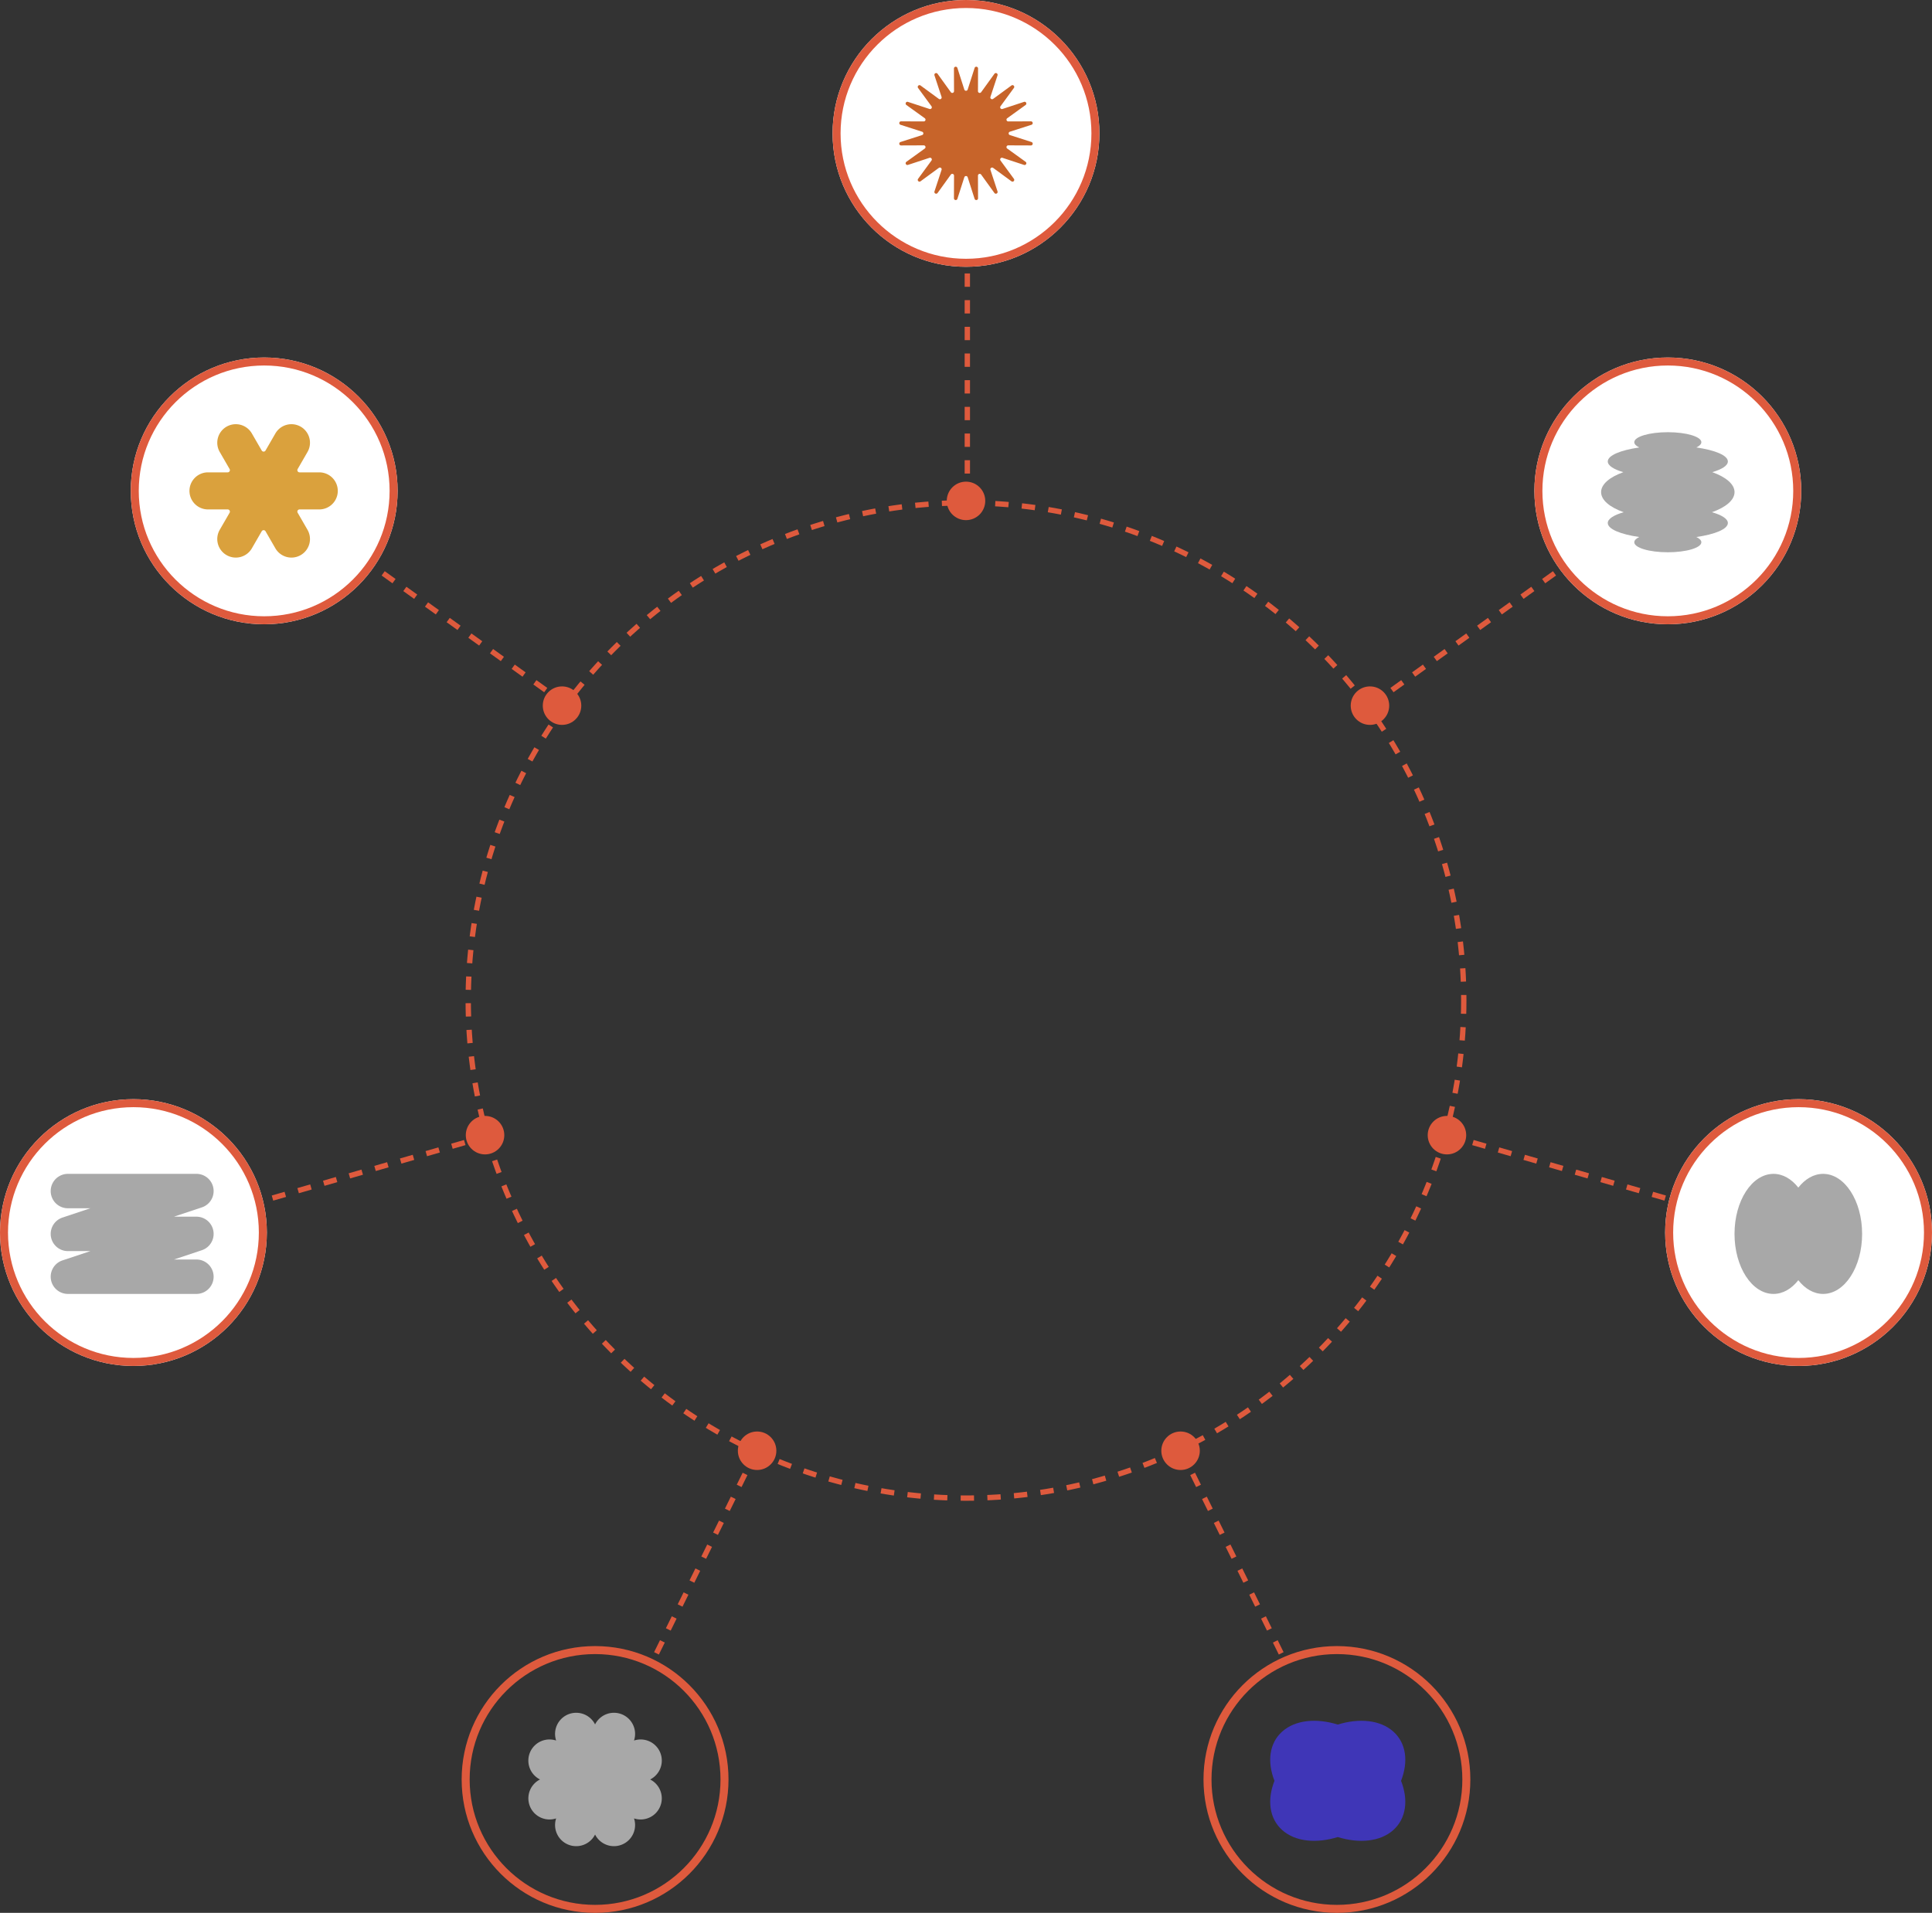 <svg xmlns="http://www.w3.org/2000/svg" width="724" height="717" viewBox="0 0 724 717">
    <rect x="0" y="0" width="724" height="717" fill="#333333" stroke="none"/>
    <defs>
        <style>
            .cls-1,.cls-10,.cls-3{fill:none}.cls-1,.cls-3,.cls-4{stroke:#de5a3d}.cls-1{stroke-width:2px;stroke-dasharray:5 5}.cls-2{fill:#de5a3d}.cls-3,.cls-4{stroke-width:3px}.cls-4{fill:#fff}.cls-6{fill:#a8a8a8}.cls-9{stroke:none}
        </style>
    </defs>
    <g id="Group_626" data-name="Group 626" transform="translate(-590 -6194)">
        <g id="Group_621" data-name="Group 621">
            <g id="Ellipse_53" data-name="Ellipse 53" class="cls-1" transform="translate(764.463 6381.462)">
                <circle class="cls-9" cx="187.538" cy="187.538" r="187.538"/>
                <circle class="cls-10" cx="187.538" cy="187.538" r="186.538"/>
            </g>
            <circle id="Ellipse_54" data-name="Ellipse 54" class="cls-2" cx="7.213" cy="7.213" r="7.213" transform="translate(944.788 6374.538)"/>
            <circle id="Ellipse_55" data-name="Ellipse 55" class="cls-2" cx="7.213" cy="7.213" r="7.213" transform="translate(1096.169 6451.284)"/>
            <circle id="Ellipse_143" data-name="Ellipse 143" class="cls-2" cx="7.213" cy="7.213" r="7.213" transform="translate(793.405 6451.284)"/>
            <circle id="Ellipse_60" data-name="Ellipse 60" class="cls-2" cx="7.213" cy="7.213" r="7.213" transform="translate(1125.021 6612.278)"/>
            <circle id="Ellipse_57" data-name="Ellipse 57" class="cls-2" cx="7.213" cy="7.213" r="7.213" transform="translate(764.554 6612.278)"/>
            <circle id="Ellipse_58" data-name="Ellipse 58" class="cls-2" cx="7.213" cy="7.213" r="7.213" transform="translate(1025.193 6730.571)"/>
            <circle id="Ellipse_144" data-name="Ellipse 144" class="cls-2" cx="7.213" cy="7.213" r="7.213" transform="translate(866.508 6730.571)"/>
            <g id="Ellipse_142" data-name="Ellipse 142" class="cls-3" transform="translate(763 6811)">
                <circle class="cls-9" cx="50" cy="50" r="50"/>
                <circle class="cls-10" cx="50" cy="50" r="48.5"/>
            </g>
            <g id="Ellipse_149" data-name="Ellipse 149" class="cls-3" transform="translate(1041 6811)">
                <circle class="cls-9" cx="50" cy="50" r="50"/>
                <circle class="cls-10" cx="50" cy="50" r="48.5"/>
            </g>
            <g id="Ellipse_138" data-name="Ellipse 138" class="cls-4" transform="translate(590 6606)">
                <circle class="cls-9" cx="50" cy="50" r="50"/>
                <circle class="cls-10" cx="50" cy="50" r="48.5"/>
            </g>
            <g id="Ellipse_147" data-name="Ellipse 147" class="cls-4" transform="translate(1214 6606)">
                <circle class="cls-9" cx="50" cy="50" r="50"/>
                <circle class="cls-10" cx="50" cy="50" r="48.5"/>
            </g>
            <g id="Ellipse_145" data-name="Ellipse 145" class="cls-4" transform="translate(639 6328)">
                <circle class="cls-9" cx="50" cy="50" r="50"/>
                <circle class="cls-10" cx="50" cy="50" r="48.5"/>
            </g>
            <g id="Ellipse_148" data-name="Ellipse 148" class="cls-4" transform="translate(1165 6328)">
                <circle class="cls-9" cx="50" cy="50" r="50"/>
                <circle class="cls-10" cx="50" cy="50" r="48.5"/>
            </g>
            <g id="Ellipse_146" data-name="Ellipse 146" class="cls-4" transform="translate(902 6194)">
                <circle class="cls-9" cx="50" cy="50" r="50"/>
                <circle class="cls-10" cx="50" cy="50" r="48.5"/>
            </g>
            <path id="Line_17" data-name="Line 17" class="cls-1" transform="translate(952.5 6294.5)" d="M0 87V0"/>
            <path id="Line_19" data-name="Line 19" class="cls-1" transform="translate(1103.5 6407.5)" d="M0 51 71 0"/>
            <path id="Line_22" data-name="Line 22" class="cls-1" transform="translate(731.627 6407.5)" d="M71 51 0 0"/>
            <path id="Line_20" data-name="Line 20" class="cls-1" transform="translate(1132.353 6619.487)" d="m0 0 83.147 24.013"/>
            <path id="Line_23" data-name="Line 23" class="cls-1" transform="translate(690.627 6619.487)" d="M83.147 0 0 24.013"/>
            <path id="Line_21" data-name="Line 21" class="cls-1" transform="translate(1032.5 6737.5)" d="m0 0 38 77"/>
            <path id="Line_24" data-name="Line 24" class="cls-1" transform="translate(835.627 6737.5)" d="M38 0 0 77"/>
        </g>
        <path id="Path_53" data-name="Path 53" d="m282.975 18.132 2.6-8.1a.66.66 0 0 1 1.288.2l-.032 8.508a.66.66 0 0 0 1.195.388l4.975-6.9a.66.66 0 0 1 1.162.592L291.5 20.9a.66.66 0 0 0 1.016.738l6.864-5.027a.66.66 0 0 1 .922.922l-5.025 6.867a.66.66 0 0 0 .739 1.016l8.082-2.66a.66.66 0 0 1 .592 1.162l-6.9 4.975a.66.66 0 0 0 .388 1.195l8.508-.032a.66.66 0 0 1 .2 1.288l-8.1 2.6a.66.66 0 0 0 0 1.256l8.1 2.6a.66.66 0 0 1-.2 1.288l-8.508-.032a.66.66 0 0 0-.388 1.195l6.9 4.975a.66.66 0 0 1-.592 1.162l-8.082-2.66a.66.66 0 0 0-.739 1.016l5.027 6.864a.66.66 0 0 1-.922.922l-6.864-5.03a.66.66 0 0 0-1.016.738l2.66 8.082a.66.66 0 0 1-1.162.592l-4.975-6.9a.66.66 0 0 0-1.195.388l.032 8.508a.66.66 0 0 1-1.288.2l-2.6-8.1a.66.66 0 0 0-1.256 0l-2.6 8.1a.66.66 0 0 1-1.288-.2l.032-8.508a.66.66 0 0 0-1.195-.388l-4.975 6.9a.66.66 0 0 1-1.162-.592l2.66-8.082a.66.66 0 0 0-1.017-.738l-6.864 5.027a.66.66 0 0 1-.922-.922l5.027-6.864a.66.66 0 0 0-.738-1.016l-8.082 2.66a.66.66 0 0 1-.594-1.16l6.9-4.975a.66.66 0 0 0-.388-1.195l-8.508.032a.66.66 0 0 1-.2-1.288l8.1-2.6a.66.66 0 0 0 0-1.256l-8.1-2.6a.66.66 0 0 1 .2-1.288l8.508.032a.66.66 0 0 0 .388-1.195L260 23.92a.66.66 0 0 1 .592-1.162l8.082 2.66a.66.66 0 0 0 .738-1.016l-5.027-6.864a.66.66 0 0 1 .922-.922l6.864 5.027a.66.66 0 0 0 1.017-.738l-2.66-8.082a.66.66 0 0 1 1.162-.592l4.975 6.9a.66.66 0 0 0 1.195-.388l-.032-8.508a.66.66 0 0 1 1.288-.2l2.6 8.1a.66.66 0 0 0 1.259-.003z" transform="translate(669.654 6209.428)" style="fill:#c7642a"/>
        <path id="Path_130" data-name="Path 130" class="cls-6" d="M545.354 25.807c0-2.974-3.219-5.645-8.333-7.483 3.624-1.059 5.833-2.466 5.833-4.009 0-2.269-4.773-4.241-11.8-5.251 1.183-.572 1.867-1.245 1.867-1.967 0-2.071-5.627-3.75-12.568-3.75S507.786 5.026 507.786 7.1c0 .722.684 1.4 1.867 1.967-7.027 1.01-11.8 2.982-11.8 5.251 0 1.543 2.209 2.95 5.833 4.009-5.114 1.839-8.333 4.509-8.333 7.483 0 3 3.272 5.688 8.459 7.528-3.7 1.063-5.959 2.484-5.959 4.045 0 2.269 4.773 4.241 11.8 5.251-1.183.572-1.867 1.245-1.867 1.967 0 2.071 5.627 3.75 12.568 3.75s12.568-1.679 12.568-3.75c0-.722-.684-1.4-1.867-1.967 7.027-1.01 11.8-2.982 11.8-5.251 0-1.561-2.26-2.982-5.959-4.045 5.186-1.843 8.458-4.538 8.458-7.531z" transform="translate(694.646 6352.653)"/>
        <path id="Path_59" data-name="Path 59" class="cls-6" d="M1374.506 41.633c-3.532 0-6.771 1.93-9.3 5.143-2.526-3.213-5.765-5.143-9.3-5.143-8.069 0-14.609 10.074-14.609 22.5s6.541 22.5 14.609 22.5c3.532 0 6.771-1.93 9.3-5.143 2.526 3.213 5.765 5.143 9.3 5.143 8.069 0 14.609-10.074 14.609-22.5s-6.54-22.5-14.609-22.5z" transform="translate(-101.303 6592.367)"/>
        <path id="Path_129" data-name="Path 129" d="M1634.417 1192.3c-4.912-4.366-12.785-5.081-20.791-2.6-8.006-2.48-15.878-1.766-20.791 2.6s-5.716 11.364-2.926 18.481c-2.791 7.116-1.986 14.114 2.926 18.481s12.785 5.081 20.791 2.6c8.006 2.481 15.878 1.766 20.791-2.6s5.716-11.364 2.926-18.481c2.79-7.116 1.986-14.114-2.926-18.481z" transform="translate(-522.313 5650.719)" style="fill:#3f36b7"/>
        <path id="Path_56" data-name="Path 56" class="cls-6" d="M754.415 1113.507a7.919 7.919 0 0 0-6.045-14.594 7.919 7.919 0 0 0-14.593-6.045 7.919 7.919 0 0 0-14.593 6.045 7.919 7.919 0 0 0-6.045 14.594 7.919 7.919 0 0 0 6.045 14.593 7.919 7.919 0 0 0 14.593 6.045 7.919 7.919 0 0 0 14.593-6.045 7.919 7.919 0 0 0 6.045-14.593z" transform="translate(79.223 5747.493)"/>
        <path id="Path_54" data-name="Path 54" class="cls-6" d="M896.255 58.626H848.1a6.448 6.448 0 0 1-2.039-12.566l10.457-3.486H848.1a6.448 6.448 0 0 1-2.039-12.566l10.457-3.486H848.1a6.448 6.448 0 1 1 0-12.9h48.155a6.448 6.448 0 0 1 2.039 12.566l-10.457 3.486h8.418a6.448 6.448 0 0 1 2.039 12.566l-10.457 3.486h8.418a6.448 6.448 0 1 1 0 12.9z" transform="translate(-232.65 6620.374)"/>
        <path id="Path_55" data-name="Path 55" d="M203.467 616.979h-7.377a.827.827 0 0 1-.716-1.241l3.688-6.388a6.948 6.948 0 0 0-2.543-9.491 6.948 6.948 0 0 0-9.491 2.543l-3.688 6.388a.827.827 0 0 1-1.433 0l-3.689-6.388a6.948 6.948 0 0 0-9.491-2.543 6.948 6.948 0 0 0-2.543 9.491l3.689 6.388a.827.827 0 0 1-.716 1.241h-7.377a6.948 6.948 0 0 0-6.948 6.948 6.948 6.948 0 0 0 6.948 6.948h7.377a.827.827 0 0 1 .716 1.241l-3.689 6.389a6.948 6.948 0 0 0 2.543 9.491 6.948 6.948 0 0 0 9.491-2.543l3.689-6.389a.827.827 0 0 1 1.433 0l3.688 6.389a6.948 6.948 0 0 0 9.491 2.543 6.948 6.948 0 0 0 2.543-9.491l-3.688-6.389a.827.827 0 0 1 .716-1.241h7.377a6.948 6.948 0 0 0 6.948-6.948 6.948 6.948 0 0 0-6.948-6.948z" transform="translate(506.168 5754.073)" style="fill:#daa13d"/>
    </g>
</svg>
